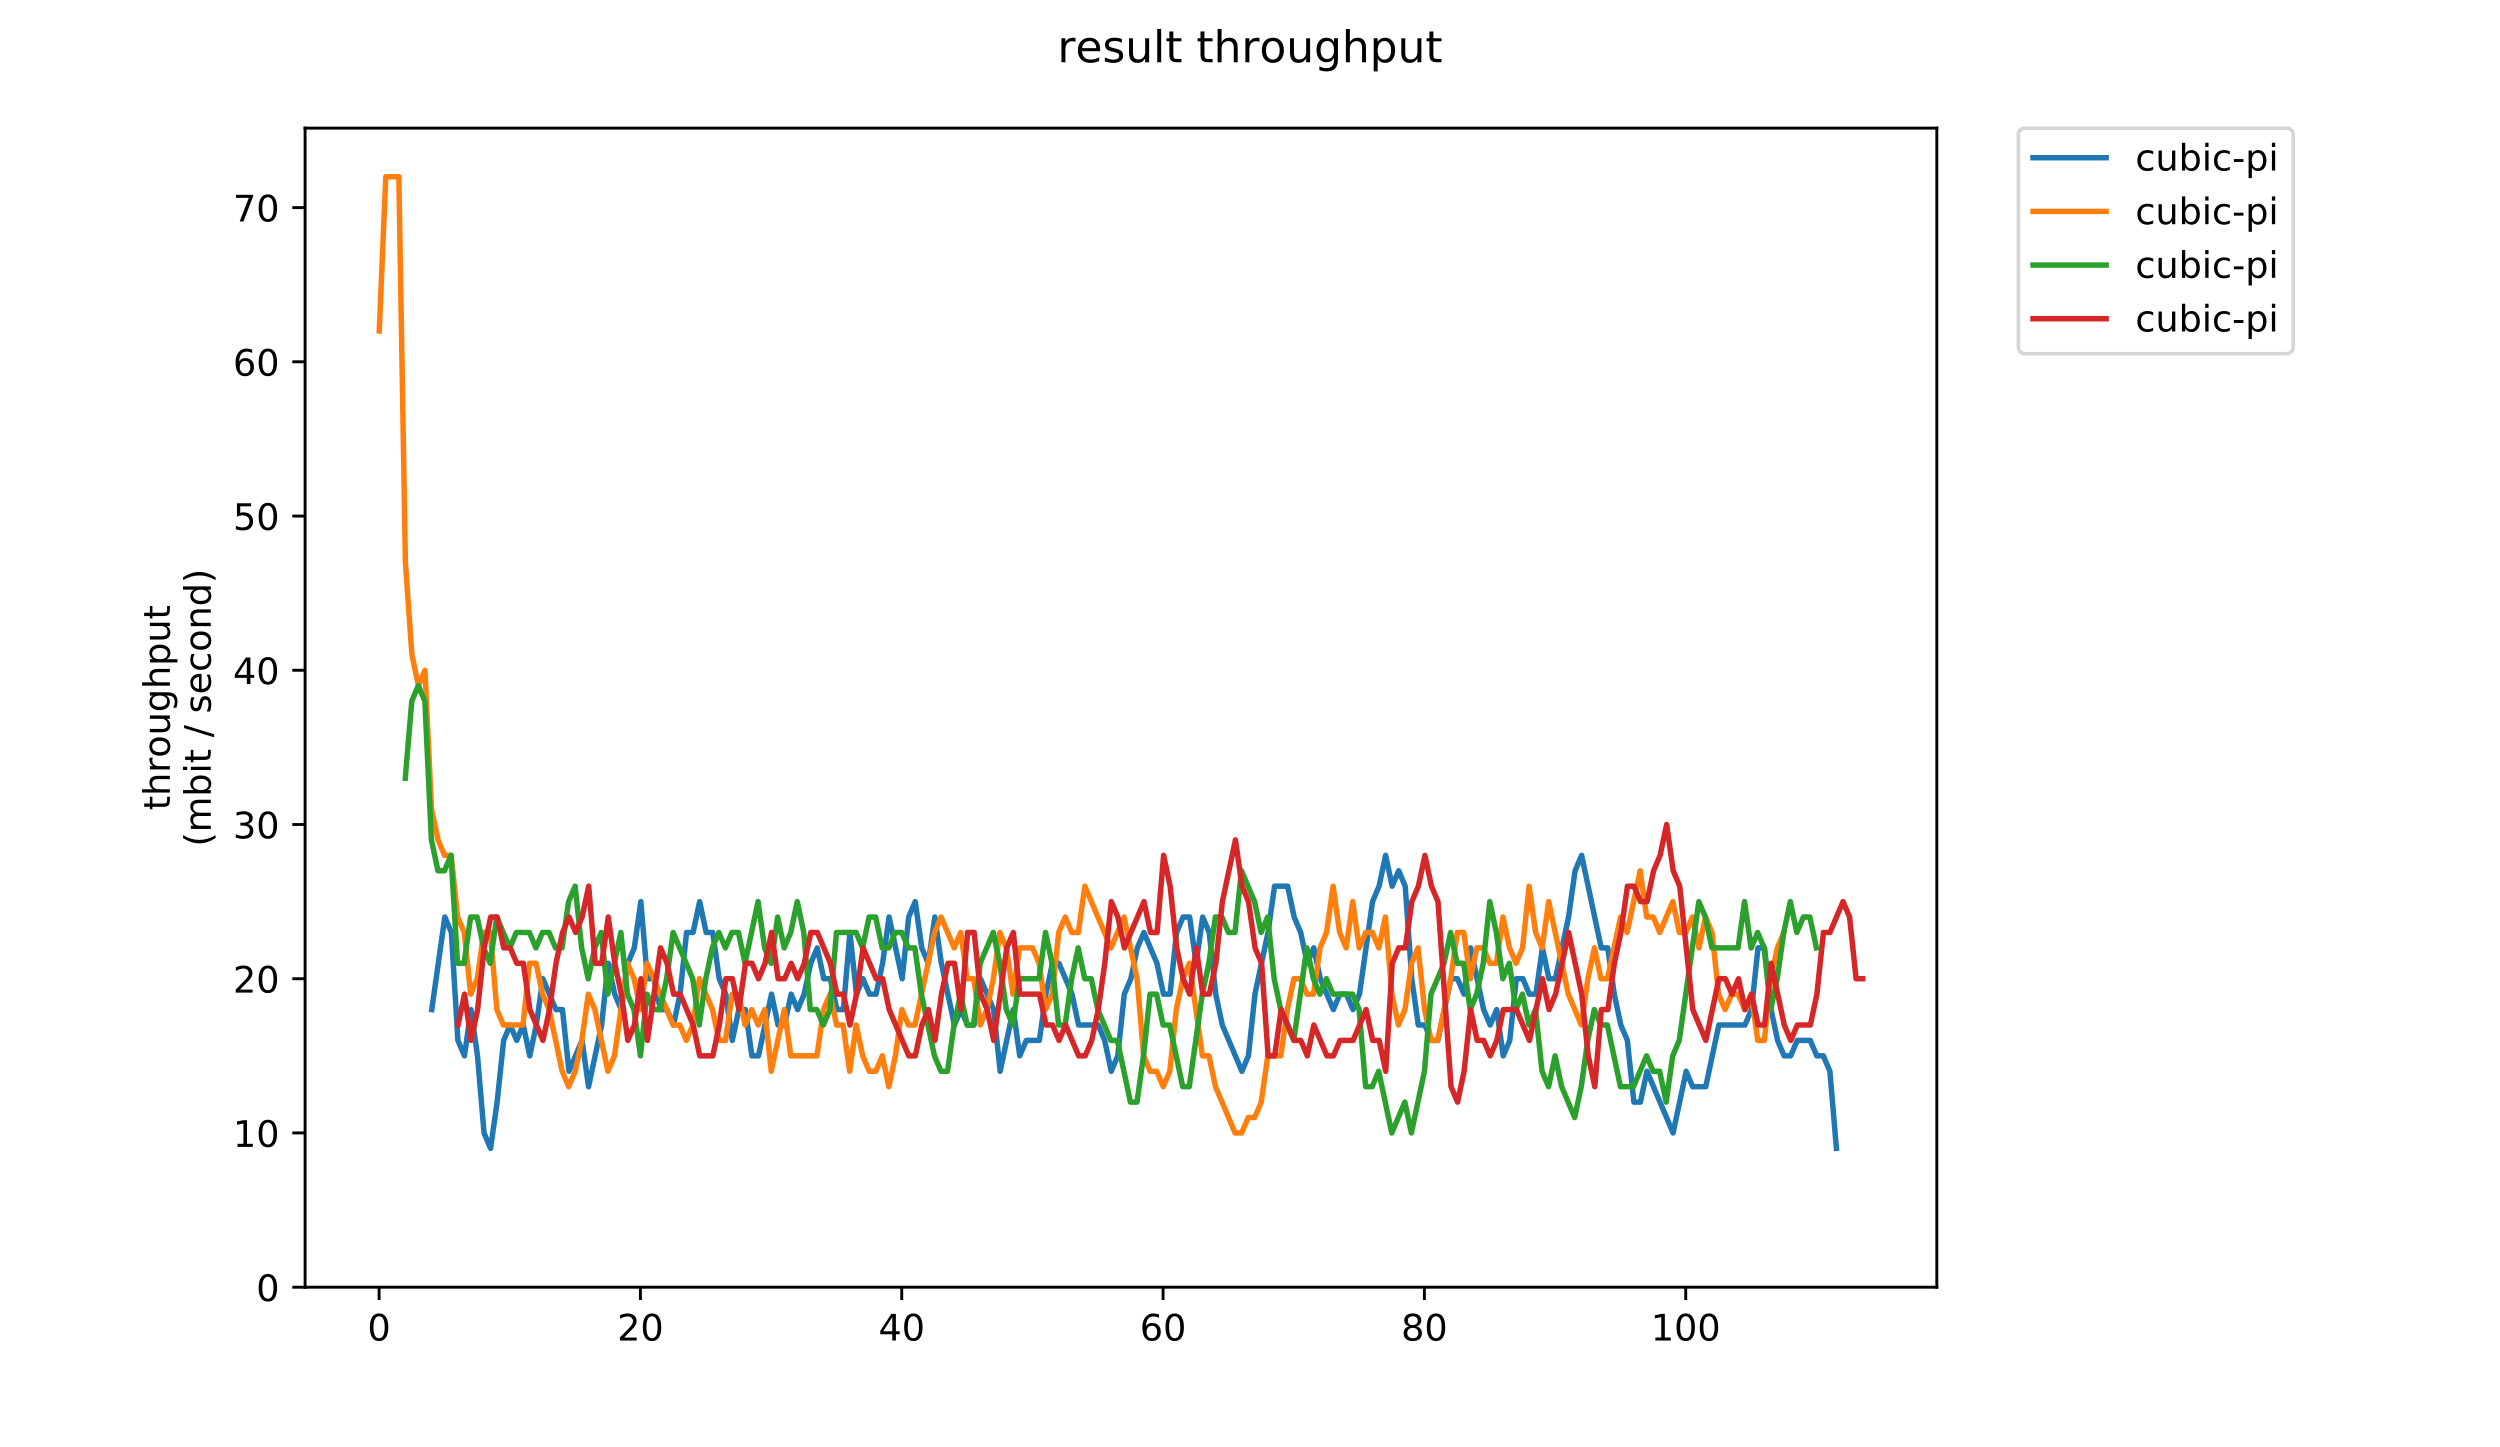 <?xml version="1.0" encoding="utf-8" standalone="no"?>
<!DOCTYPE svg PUBLIC "-//W3C//DTD SVG 1.1//EN"
  "http://www.w3.org/Graphics/SVG/1.1/DTD/svg11.dtd">
<!-- Created with matplotlib (https://matplotlib.org/) -->
<svg height="396pt" version="1.1" viewBox="0 0 684 396" width="684pt" xmlns="http://www.w3.org/2000/svg" xmlns:xlink="http://www.w3.org/1999/xlink">
 <defs>
  <style type="text/css">
*{stroke-linecap:butt;stroke-linejoin:round;}
  </style>
 </defs>
 <g id="figure_1">
  <g id="patch_1">
   <path d="M 0 396 
L 684 396 
L 684 0 
L 0 0 
z
" style="fill:#ffffff;"/>
  </g>
  <g id="axes_1">
   <g id="patch_2">
    <path d="M 83.472 352.174 
L 529.913 352.174 
L 529.913 35.062 
L 83.472 35.062 
z
" style="fill:#ffffff;"/>
   </g>
   <g id="matplotlib.axis_1">
    <g id="xtick_1">
     <g id="line2d_1">
      <defs>
       <path d="M 0 0 
L 0 3.5 
" id="m0edc7ec637" style="stroke:#000000;stroke-width:0.8;"/>
      </defs>
      <g>
       <use style="stroke:#000000;stroke-width:0.8;" x="103.719" xlink:href="#m0edc7ec637" y="352.174"/>
      </g>
     </g>
     <g id="text_1">
      <!-- 0 -->
      <defs>
       <path d="M 31.781 66.406 
Q 24.172 66.406 20.328 58.906 
Q 16.5 51.422 16.5 36.375 
Q 16.5 21.391 20.328 13.891 
Q 24.172 6.391 31.781 6.391 
Q 39.453 6.391 43.281 13.891 
Q 47.125 21.391 47.125 36.375 
Q 47.125 51.422 43.281 58.906 
Q 39.453 66.406 31.781 66.406 
z
M 31.781 74.219 
Q 44.047 74.219 50.516 64.516 
Q 56.984 54.828 56.984 36.375 
Q 56.984 17.969 50.516 8.266 
Q 44.047 -1.422 31.781 -1.422 
Q 19.531 -1.422 13.062 8.266 
Q 6.594 17.969 6.594 36.375 
Q 6.594 54.828 13.062 64.516 
Q 19.531 74.219 31.781 74.219 
z
" id="DejaVuSans-48"/>
      </defs>
      <g transform="translate(100.537 366.773)scale(0.1 -0.1)">
       <use xlink:href="#DejaVuSans-48"/>
      </g>
     </g>
    </g>
    <g id="xtick_2">
     <g id="line2d_2">
      <g>
       <use style="stroke:#000000;stroke-width:0.8;" x="175.218" xlink:href="#m0edc7ec637" y="352.174"/>
      </g>
     </g>
     <g id="text_2">
      <!-- 20 -->
      <defs>
       <path d="M 19.188 8.297 
L 53.609 8.297 
L 53.609 0 
L 7.328 0 
L 7.328 8.297 
Q 12.938 14.109 22.625 23.891 
Q 32.328 33.688 34.812 36.531 
Q 39.547 41.844 41.422 45.531 
Q 43.312 49.219 43.312 52.781 
Q 43.312 58.594 39.234 62.25 
Q 35.156 65.922 28.609 65.922 
Q 23.969 65.922 18.812 64.312 
Q 13.672 62.703 7.812 59.422 
L 7.812 69.391 
Q 13.766 71.781 18.938 73 
Q 24.125 74.219 28.422 74.219 
Q 39.75 74.219 46.484 68.547 
Q 53.219 62.891 53.219 53.422 
Q 53.219 48.922 51.531 44.891 
Q 49.859 40.875 45.406 35.406 
Q 44.188 33.984 37.641 27.219 
Q 31.109 20.453 19.188 8.297 
z
" id="DejaVuSans-50"/>
      </defs>
      <g transform="translate(168.855 366.773)scale(0.1 -0.1)">
       <use xlink:href="#DejaVuSans-50"/>
       <use x="63.623" xlink:href="#DejaVuSans-48"/>
      </g>
     </g>
    </g>
    <g id="xtick_3">
     <g id="line2d_3">
      <g>
       <use style="stroke:#000000;stroke-width:0.8;" x="246.717" xlink:href="#m0edc7ec637" y="352.174"/>
      </g>
     </g>
     <g id="text_3">
      <!-- 40 -->
      <defs>
       <path d="M 37.797 64.312 
L 12.891 25.391 
L 37.797 25.391 
z
M 35.203 72.906 
L 47.609 72.906 
L 47.609 25.391 
L 58.016 25.391 
L 58.016 17.188 
L 47.609 17.188 
L 47.609 0 
L 37.797 0 
L 37.797 17.188 
L 4.891 17.188 
L 4.891 26.703 
z
" id="DejaVuSans-52"/>
      </defs>
      <g transform="translate(240.355 366.773)scale(0.1 -0.1)">
       <use xlink:href="#DejaVuSans-52"/>
       <use x="63.623" xlink:href="#DejaVuSans-48"/>
      </g>
     </g>
    </g>
    <g id="xtick_4">
     <g id="line2d_4">
      <g>
       <use style="stroke:#000000;stroke-width:0.8;" x="318.217" xlink:href="#m0edc7ec637" y="352.174"/>
      </g>
     </g>
     <g id="text_4">
      <!-- 60 -->
      <defs>
       <path d="M 33.016 40.375 
Q 26.375 40.375 22.484 35.828 
Q 18.609 31.297 18.609 23.391 
Q 18.609 15.531 22.484 10.953 
Q 26.375 6.391 33.016 6.391 
Q 39.656 6.391 43.531 10.953 
Q 47.406 15.531 47.406 23.391 
Q 47.406 31.297 43.531 35.828 
Q 39.656 40.375 33.016 40.375 
z
M 52.594 71.297 
L 52.594 62.312 
Q 48.875 64.062 45.094 64.984 
Q 41.312 65.922 37.594 65.922 
Q 27.828 65.922 22.672 59.328 
Q 17.531 52.734 16.797 39.406 
Q 19.672 43.656 24.016 45.922 
Q 28.375 48.188 33.594 48.188 
Q 44.578 48.188 50.953 41.516 
Q 57.328 34.859 57.328 23.391 
Q 57.328 12.156 50.688 5.359 
Q 44.047 -1.422 33.016 -1.422 
Q 20.359 -1.422 13.672 8.266 
Q 6.984 17.969 6.984 36.375 
Q 6.984 53.656 15.188 63.938 
Q 23.391 74.219 37.203 74.219 
Q 40.922 74.219 44.703 73.484 
Q 48.484 72.75 52.594 71.297 
z
" id="DejaVuSans-54"/>
      </defs>
      <g transform="translate(311.854 366.773)scale(0.1 -0.1)">
       <use xlink:href="#DejaVuSans-54"/>
       <use x="63.623" xlink:href="#DejaVuSans-48"/>
      </g>
     </g>
    </g>
    <g id="xtick_5">
     <g id="line2d_5">
      <g>
       <use style="stroke:#000000;stroke-width:0.8;" x="389.716" xlink:href="#m0edc7ec637" y="352.174"/>
      </g>
     </g>
     <g id="text_5">
      <!-- 80 -->
      <defs>
       <path d="M 31.781 34.625 
Q 24.75 34.625 20.719 30.859 
Q 16.703 27.094 16.703 20.516 
Q 16.703 13.922 20.719 10.156 
Q 24.75 6.391 31.781 6.391 
Q 38.812 6.391 42.859 10.172 
Q 46.922 13.969 46.922 20.516 
Q 46.922 27.094 42.891 30.859 
Q 38.875 34.625 31.781 34.625 
z
M 21.922 38.812 
Q 15.578 40.375 12.031 44.719 
Q 8.5 49.078 8.5 55.328 
Q 8.5 64.062 14.719 69.141 
Q 20.953 74.219 31.781 74.219 
Q 42.672 74.219 48.875 69.141 
Q 55.078 64.062 55.078 55.328 
Q 55.078 49.078 51.531 44.719 
Q 48 40.375 41.703 38.812 
Q 48.828 37.156 52.797 32.312 
Q 56.781 27.484 56.781 20.516 
Q 56.781 9.906 50.312 4.234 
Q 43.844 -1.422 31.781 -1.422 
Q 19.734 -1.422 13.25 4.234 
Q 6.781 9.906 6.781 20.516 
Q 6.781 27.484 10.781 32.312 
Q 14.797 37.156 21.922 38.812 
z
M 18.312 54.391 
Q 18.312 48.734 21.844 45.562 
Q 25.391 42.391 31.781 42.391 
Q 38.141 42.391 41.719 45.562 
Q 45.312 48.734 45.312 54.391 
Q 45.312 60.062 41.719 63.234 
Q 38.141 66.406 31.781 66.406 
Q 25.391 66.406 21.844 63.234 
Q 18.312 60.062 18.312 54.391 
z
" id="DejaVuSans-56"/>
      </defs>
      <g transform="translate(383.353 366.773)scale(0.1 -0.1)">
       <use xlink:href="#DejaVuSans-56"/>
       <use x="63.623" xlink:href="#DejaVuSans-48"/>
      </g>
     </g>
    </g>
    <g id="xtick_6">
     <g id="line2d_6">
      <g>
       <use style="stroke:#000000;stroke-width:0.8;" x="461.215" xlink:href="#m0edc7ec637" y="352.174"/>
      </g>
     </g>
     <g id="text_6">
      <!-- 100 -->
      <defs>
       <path d="M 12.406 8.297 
L 28.516 8.297 
L 28.516 63.922 
L 10.984 60.406 
L 10.984 69.391 
L 28.422 72.906 
L 38.281 72.906 
L 38.281 8.297 
L 54.391 8.297 
L 54.391 0 
L 12.406 0 
z
" id="DejaVuSans-49"/>
      </defs>
      <g transform="translate(451.671 366.773)scale(0.1 -0.1)">
       <use xlink:href="#DejaVuSans-49"/>
       <use x="63.623" xlink:href="#DejaVuSans-48"/>
       <use x="127.246" xlink:href="#DejaVuSans-48"/>
      </g>
     </g>
    </g>
   </g>
   <g id="matplotlib.axis_2">
    <g id="ytick_1">
     <g id="line2d_7">
      <defs>
       <path d="M 0 0 
L -3.5 0 
" id="mf7df702e4c" style="stroke:#000000;stroke-width:0.8;"/>
      </defs>
      <g>
       <use style="stroke:#000000;stroke-width:0.8;" x="83.472" xlink:href="#mf7df702e4c" y="352.174"/>
      </g>
     </g>
     <g id="text_7">
      <!-- 0 -->
      <g transform="translate(70.11 355.973)scale(0.1 -0.1)">
       <use xlink:href="#DejaVuSans-48"/>
      </g>
     </g>
    </g>
    <g id="ytick_2">
     <g id="line2d_8">
      <g>
       <use style="stroke:#000000;stroke-width:0.8;" x="83.472" xlink:href="#mf7df702e4c" y="309.977"/>
      </g>
     </g>
     <g id="text_8">
      <!-- 10 -->
      <g transform="translate(63.747 313.776)scale(0.1 -0.1)">
       <use xlink:href="#DejaVuSans-49"/>
       <use x="63.623" xlink:href="#DejaVuSans-48"/>
      </g>
     </g>
    </g>
    <g id="ytick_3">
     <g id="line2d_9">
      <g>
       <use style="stroke:#000000;stroke-width:0.8;" x="83.472" xlink:href="#mf7df702e4c" y="267.78"/>
      </g>
     </g>
     <g id="text_9">
      <!-- 20 -->
      <g transform="translate(63.747 271.579)scale(0.1 -0.1)">
       <use xlink:href="#DejaVuSans-50"/>
       <use x="63.623" xlink:href="#DejaVuSans-48"/>
      </g>
     </g>
    </g>
    <g id="ytick_4">
     <g id="line2d_10">
      <g>
       <use style="stroke:#000000;stroke-width:0.8;" x="83.472" xlink:href="#mf7df702e4c" y="225.583"/>
      </g>
     </g>
     <g id="text_10">
      <!-- 30 -->
      <defs>
       <path d="M 40.578 39.312 
Q 47.656 37.797 51.625 33 
Q 55.609 28.219 55.609 21.188 
Q 55.609 10.406 48.188 4.484 
Q 40.766 -1.422 27.094 -1.422 
Q 22.516 -1.422 17.656 -0.516 
Q 12.797 0.391 7.625 2.203 
L 7.625 11.719 
Q 11.719 9.328 16.594 8.109 
Q 21.484 6.891 26.812 6.891 
Q 36.078 6.891 40.938 10.547 
Q 45.797 14.203 45.797 21.188 
Q 45.797 27.641 41.281 31.266 
Q 36.766 34.906 28.719 34.906 
L 20.219 34.906 
L 20.219 43.016 
L 29.109 43.016 
Q 36.375 43.016 40.234 45.922 
Q 44.094 48.828 44.094 54.297 
Q 44.094 59.906 40.109 62.906 
Q 36.141 65.922 28.719 65.922 
Q 24.656 65.922 20.016 65.031 
Q 15.375 64.156 9.812 62.312 
L 9.812 71.094 
Q 15.438 72.656 20.344 73.438 
Q 25.25 74.219 29.594 74.219 
Q 40.828 74.219 47.359 69.109 
Q 53.906 64.016 53.906 55.328 
Q 53.906 49.266 50.438 45.094 
Q 46.969 40.922 40.578 39.312 
z
" id="DejaVuSans-51"/>
      </defs>
      <g transform="translate(63.747 229.382)scale(0.1 -0.1)">
       <use xlink:href="#DejaVuSans-51"/>
       <use x="63.623" xlink:href="#DejaVuSans-48"/>
      </g>
     </g>
    </g>
    <g id="ytick_5">
     <g id="line2d_11">
      <g>
       <use style="stroke:#000000;stroke-width:0.8;" x="83.472" xlink:href="#mf7df702e4c" y="183.386"/>
      </g>
     </g>
     <g id="text_11">
      <!-- 40 -->
      <g transform="translate(63.747 187.185)scale(0.1 -0.1)">
       <use xlink:href="#DejaVuSans-52"/>
       <use x="63.623" xlink:href="#DejaVuSans-48"/>
      </g>
     </g>
    </g>
    <g id="ytick_6">
     <g id="line2d_12">
      <g>
       <use style="stroke:#000000;stroke-width:0.8;" x="83.472" xlink:href="#mf7df702e4c" y="141.188"/>
      </g>
     </g>
     <g id="text_12">
      <!-- 50 -->
      <defs>
       <path d="M 10.797 72.906 
L 49.516 72.906 
L 49.516 64.594 
L 19.828 64.594 
L 19.828 46.734 
Q 21.969 47.469 24.109 47.828 
Q 26.266 48.188 28.422 48.188 
Q 40.625 48.188 47.75 41.5 
Q 54.891 34.812 54.891 23.391 
Q 54.891 11.625 47.562 5.094 
Q 40.234 -1.422 26.906 -1.422 
Q 22.312 -1.422 17.547 -0.641 
Q 12.797 0.141 7.719 1.703 
L 7.719 11.625 
Q 12.109 9.234 16.797 8.062 
Q 21.484 6.891 26.703 6.891 
Q 35.156 6.891 40.078 11.328 
Q 45.016 15.766 45.016 23.391 
Q 45.016 31 40.078 35.438 
Q 35.156 39.891 26.703 39.891 
Q 22.75 39.891 18.812 39.016 
Q 14.891 38.141 10.797 36.281 
z
" id="DejaVuSans-53"/>
      </defs>
      <g transform="translate(63.747 144.988)scale(0.1 -0.1)">
       <use xlink:href="#DejaVuSans-53"/>
       <use x="63.623" xlink:href="#DejaVuSans-48"/>
      </g>
     </g>
    </g>
    <g id="ytick_7">
     <g id="line2d_13">
      <g>
       <use style="stroke:#000000;stroke-width:0.8;" x="83.472" xlink:href="#mf7df702e4c" y="98.991"/>
      </g>
     </g>
     <g id="text_13">
      <!-- 60 -->
      <g transform="translate(63.747 102.79)scale(0.1 -0.1)">
       <use xlink:href="#DejaVuSans-54"/>
       <use x="63.623" xlink:href="#DejaVuSans-48"/>
      </g>
     </g>
    </g>
    <g id="ytick_8">
     <g id="line2d_14">
      <g>
       <use style="stroke:#000000;stroke-width:0.8;" x="83.472" xlink:href="#mf7df702e4c" y="56.794"/>
      </g>
     </g>
     <g id="text_14">
      <!-- 70 -->
      <defs>
       <path d="M 8.203 72.906 
L 55.078 72.906 
L 55.078 68.703 
L 28.609 0 
L 18.312 0 
L 43.219 64.594 
L 8.203 64.594 
z
" id="DejaVuSans-55"/>
      </defs>
      <g transform="translate(63.747 60.593)scale(0.1 -0.1)">
       <use xlink:href="#DejaVuSans-55"/>
       <use x="63.623" xlink:href="#DejaVuSans-48"/>
      </g>
     </g>
    </g>
    <g id="text_15">
     <!-- throughput -->
     <defs>
      <path d="M 18.312 70.219 
L 18.312 54.688 
L 36.812 54.688 
L 36.812 47.703 
L 18.312 47.703 
L 18.312 18.016 
Q 18.312 11.328 20.141 9.422 
Q 21.969 7.516 27.594 7.516 
L 36.812 7.516 
L 36.812 0 
L 27.594 0 
Q 17.188 0 13.234 3.875 
Q 9.281 7.766 9.281 18.016 
L 9.281 47.703 
L 2.688 47.703 
L 2.688 54.688 
L 9.281 54.688 
L 9.281 70.219 
z
" id="DejaVuSans-116"/>
      <path d="M 54.891 33.016 
L 54.891 0 
L 45.906 0 
L 45.906 32.719 
Q 45.906 40.484 42.875 44.328 
Q 39.844 48.188 33.797 48.188 
Q 26.516 48.188 22.312 43.547 
Q 18.109 38.922 18.109 30.906 
L 18.109 0 
L 9.078 0 
L 9.078 75.984 
L 18.109 75.984 
L 18.109 46.188 
Q 21.344 51.125 25.703 53.562 
Q 30.078 56 35.797 56 
Q 45.219 56 50.047 50.172 
Q 54.891 44.344 54.891 33.016 
z
" id="DejaVuSans-104"/>
      <path d="M 41.109 46.297 
Q 39.594 47.172 37.812 47.578 
Q 36.031 48 33.891 48 
Q 26.266 48 22.188 43.047 
Q 18.109 38.094 18.109 28.812 
L 18.109 0 
L 9.078 0 
L 9.078 54.688 
L 18.109 54.688 
L 18.109 46.188 
Q 20.953 51.172 25.484 53.578 
Q 30.031 56 36.531 56 
Q 37.453 56 38.578 55.875 
Q 39.703 55.766 41.062 55.516 
z
" id="DejaVuSans-114"/>
      <path d="M 30.609 48.391 
Q 23.391 48.391 19.188 42.75 
Q 14.984 37.109 14.984 27.297 
Q 14.984 17.484 19.156 11.844 
Q 23.344 6.203 30.609 6.203 
Q 37.797 6.203 41.984 11.859 
Q 46.188 17.531 46.188 27.297 
Q 46.188 37.016 41.984 42.703 
Q 37.797 48.391 30.609 48.391 
z
M 30.609 56 
Q 42.328 56 49.016 48.375 
Q 55.719 40.766 55.719 27.297 
Q 55.719 13.875 49.016 6.219 
Q 42.328 -1.422 30.609 -1.422 
Q 18.844 -1.422 12.172 6.219 
Q 5.516 13.875 5.516 27.297 
Q 5.516 40.766 12.172 48.375 
Q 18.844 56 30.609 56 
z
" id="DejaVuSans-111"/>
      <path d="M 8.5 21.578 
L 8.5 54.688 
L 17.484 54.688 
L 17.484 21.922 
Q 17.484 14.156 20.5 10.266 
Q 23.531 6.391 29.594 6.391 
Q 36.859 6.391 41.078 11.031 
Q 45.312 15.672 45.312 23.688 
L 45.312 54.688 
L 54.297 54.688 
L 54.297 0 
L 45.312 0 
L 45.312 8.406 
Q 42.047 3.422 37.719 1 
Q 33.406 -1.422 27.688 -1.422 
Q 18.266 -1.422 13.375 4.438 
Q 8.5 10.297 8.5 21.578 
z
M 31.109 56 
z
" id="DejaVuSans-117"/>
      <path d="M 45.406 27.984 
Q 45.406 37.75 41.375 43.109 
Q 37.359 48.484 30.078 48.484 
Q 22.859 48.484 18.828 43.109 
Q 14.797 37.75 14.797 27.984 
Q 14.797 18.266 18.828 12.891 
Q 22.859 7.516 30.078 7.516 
Q 37.359 7.516 41.375 12.891 
Q 45.406 18.266 45.406 27.984 
z
M 54.391 6.781 
Q 54.391 -7.172 48.188 -13.984 
Q 42 -20.797 29.203 -20.797 
Q 24.469 -20.797 20.266 -20.094 
Q 16.062 -19.391 12.109 -17.922 
L 12.109 -9.188 
Q 16.062 -11.328 19.922 -12.344 
Q 23.781 -13.375 27.781 -13.375 
Q 36.625 -13.375 41.016 -8.766 
Q 45.406 -4.156 45.406 5.172 
L 45.406 9.625 
Q 42.625 4.781 38.281 2.391 
Q 33.938 0 27.875 0 
Q 17.828 0 11.672 7.656 
Q 5.516 15.328 5.516 27.984 
Q 5.516 40.672 11.672 48.328 
Q 17.828 56 27.875 56 
Q 33.938 56 38.281 53.609 
Q 42.625 51.219 45.406 46.391 
L 45.406 54.688 
L 54.391 54.688 
z
" id="DejaVuSans-103"/>
      <path d="M 18.109 8.203 
L 18.109 -20.797 
L 9.078 -20.797 
L 9.078 54.688 
L 18.109 54.688 
L 18.109 46.391 
Q 20.953 51.266 25.266 53.625 
Q 29.594 56 35.594 56 
Q 45.562 56 51.781 48.094 
Q 58.016 40.188 58.016 27.297 
Q 58.016 14.406 51.781 6.484 
Q 45.562 -1.422 35.594 -1.422 
Q 29.594 -1.422 25.266 0.953 
Q 20.953 3.328 18.109 8.203 
z
M 48.688 27.297 
Q 48.688 37.203 44.609 42.844 
Q 40.531 48.484 33.406 48.484 
Q 26.266 48.484 22.188 42.844 
Q 18.109 37.203 18.109 27.297 
Q 18.109 17.391 22.188 11.75 
Q 26.266 6.109 33.406 6.109 
Q 40.531 6.109 44.609 11.75 
Q 48.688 17.391 48.688 27.297 
z
" id="DejaVuSans-112"/>
     </defs>
     <g transform="translate(46.47 221.675)rotate(-90)scale(0.1 -0.1)">
      <use xlink:href="#DejaVuSans-116"/>
      <use x="39.209" xlink:href="#DejaVuSans-104"/>
      <use x="102.588" xlink:href="#DejaVuSans-114"/>
      <use x="143.67" xlink:href="#DejaVuSans-111"/>
      <use x="204.852" xlink:href="#DejaVuSans-117"/>
      <use x="268.23" xlink:href="#DejaVuSans-103"/>
      <use x="331.707" xlink:href="#DejaVuSans-104"/>
      <use x="395.086" xlink:href="#DejaVuSans-112"/>
      <use x="458.562" xlink:href="#DejaVuSans-117"/>
      <use x="521.941" xlink:href="#DejaVuSans-116"/>
     </g>
     <!-- (mbit / second) -->
     <defs>
      <path d="M 31 75.875 
Q 24.469 64.656 21.281 53.656 
Q 18.109 42.672 18.109 31.391 
Q 18.109 20.125 21.312 9.062 
Q 24.516 -2 31 -13.188 
L 23.188 -13.188 
Q 15.875 -1.703 12.234 9.375 
Q 8.594 20.453 8.594 31.391 
Q 8.594 42.281 12.203 53.312 
Q 15.828 64.359 23.188 75.875 
z
" id="DejaVuSans-40"/>
      <path d="M 52 44.188 
Q 55.375 50.25 60.062 53.125 
Q 64.75 56 71.094 56 
Q 79.641 56 84.281 50.016 
Q 88.922 44.047 88.922 33.016 
L 88.922 0 
L 79.891 0 
L 79.891 32.719 
Q 79.891 40.578 77.094 44.375 
Q 74.312 48.188 68.609 48.188 
Q 61.625 48.188 57.562 43.547 
Q 53.516 38.922 53.516 30.906 
L 53.516 0 
L 44.484 0 
L 44.484 32.719 
Q 44.484 40.625 41.703 44.406 
Q 38.922 48.188 33.109 48.188 
Q 26.219 48.188 22.156 43.531 
Q 18.109 38.875 18.109 30.906 
L 18.109 0 
L 9.078 0 
L 9.078 54.688 
L 18.109 54.688 
L 18.109 46.188 
Q 21.188 51.219 25.484 53.609 
Q 29.781 56 35.688 56 
Q 41.656 56 45.828 52.969 
Q 50 49.953 52 44.188 
z
" id="DejaVuSans-109"/>
      <path d="M 48.688 27.297 
Q 48.688 37.203 44.609 42.844 
Q 40.531 48.484 33.406 48.484 
Q 26.266 48.484 22.188 42.844 
Q 18.109 37.203 18.109 27.297 
Q 18.109 17.391 22.188 11.75 
Q 26.266 6.109 33.406 6.109 
Q 40.531 6.109 44.609 11.75 
Q 48.688 17.391 48.688 27.297 
z
M 18.109 46.391 
Q 20.953 51.266 25.266 53.625 
Q 29.594 56 35.594 56 
Q 45.562 56 51.781 48.094 
Q 58.016 40.188 58.016 27.297 
Q 58.016 14.406 51.781 6.484 
Q 45.562 -1.422 35.594 -1.422 
Q 29.594 -1.422 25.266 0.953 
Q 20.953 3.328 18.109 8.203 
L 18.109 0 
L 9.078 0 
L 9.078 75.984 
L 18.109 75.984 
z
" id="DejaVuSans-98"/>
      <path d="M 9.422 54.688 
L 18.406 54.688 
L 18.406 0 
L 9.422 0 
z
M 9.422 75.984 
L 18.406 75.984 
L 18.406 64.594 
L 9.422 64.594 
z
" id="DejaVuSans-105"/>
      <path id="DejaVuSans-32"/>
      <path d="M 25.391 72.906 
L 33.688 72.906 
L 8.297 -9.281 
L 0 -9.281 
z
" id="DejaVuSans-47"/>
      <path d="M 44.281 53.078 
L 44.281 44.578 
Q 40.484 46.531 36.375 47.5 
Q 32.281 48.484 27.875 48.484 
Q 21.188 48.484 17.844 46.438 
Q 14.5 44.391 14.5 40.281 
Q 14.5 37.156 16.891 35.375 
Q 19.281 33.594 26.516 31.984 
L 29.594 31.297 
Q 39.156 29.25 43.188 25.516 
Q 47.219 21.781 47.219 15.094 
Q 47.219 7.469 41.188 3.016 
Q 35.156 -1.422 24.609 -1.422 
Q 20.219 -1.422 15.453 -0.562 
Q 10.688 0.297 5.422 2 
L 5.422 11.281 
Q 10.406 8.688 15.234 7.391 
Q 20.062 6.109 24.812 6.109 
Q 31.156 6.109 34.562 8.281 
Q 37.984 10.453 37.984 14.406 
Q 37.984 18.062 35.516 20.016 
Q 33.062 21.969 24.703 23.781 
L 21.578 24.516 
Q 13.234 26.266 9.516 29.906 
Q 5.812 33.547 5.812 39.891 
Q 5.812 47.609 11.281 51.797 
Q 16.75 56 26.812 56 
Q 31.781 56 36.172 55.266 
Q 40.578 54.547 44.281 53.078 
z
" id="DejaVuSans-115"/>
      <path d="M 56.203 29.594 
L 56.203 25.203 
L 14.891 25.203 
Q 15.484 15.922 20.484 11.062 
Q 25.484 6.203 34.422 6.203 
Q 39.594 6.203 44.453 7.469 
Q 49.312 8.734 54.109 11.281 
L 54.109 2.781 
Q 49.266 0.734 44.188 -0.344 
Q 39.109 -1.422 33.891 -1.422 
Q 20.797 -1.422 13.156 6.188 
Q 5.516 13.812 5.516 26.812 
Q 5.516 40.234 12.766 48.109 
Q 20.016 56 32.328 56 
Q 43.359 56 49.781 48.891 
Q 56.203 41.797 56.203 29.594 
z
M 47.219 32.234 
Q 47.125 39.594 43.094 43.984 
Q 39.062 48.391 32.422 48.391 
Q 24.906 48.391 20.391 44.141 
Q 15.875 39.891 15.188 32.172 
z
" id="DejaVuSans-101"/>
      <path d="M 48.781 52.594 
L 48.781 44.188 
Q 44.969 46.297 41.141 47.344 
Q 37.312 48.391 33.406 48.391 
Q 24.656 48.391 19.812 42.844 
Q 14.984 37.312 14.984 27.297 
Q 14.984 17.281 19.812 11.734 
Q 24.656 6.203 33.406 6.203 
Q 37.312 6.203 41.141 7.25 
Q 44.969 8.297 48.781 10.406 
L 48.781 2.094 
Q 45.016 0.344 40.984 -0.531 
Q 36.969 -1.422 32.422 -1.422 
Q 20.062 -1.422 12.781 6.344 
Q 5.516 14.109 5.516 27.297 
Q 5.516 40.672 12.859 48.328 
Q 20.219 56 33.016 56 
Q 37.156 56 41.109 55.141 
Q 45.062 54.297 48.781 52.594 
z
" id="DejaVuSans-99"/>
      <path d="M 54.891 33.016 
L 54.891 0 
L 45.906 0 
L 45.906 32.719 
Q 45.906 40.484 42.875 44.328 
Q 39.844 48.188 33.797 48.188 
Q 26.516 48.188 22.312 43.547 
Q 18.109 38.922 18.109 30.906 
L 18.109 0 
L 9.078 0 
L 9.078 54.688 
L 18.109 54.688 
L 18.109 46.188 
Q 21.344 51.125 25.703 53.562 
Q 30.078 56 35.797 56 
Q 45.219 56 50.047 50.172 
Q 54.891 44.344 54.891 33.016 
z
" id="DejaVuSans-110"/>
      <path d="M 45.406 46.391 
L 45.406 75.984 
L 54.391 75.984 
L 54.391 0 
L 45.406 0 
L 45.406 8.203 
Q 42.578 3.328 38.25 0.953 
Q 33.938 -1.422 27.875 -1.422 
Q 17.969 -1.422 11.734 6.484 
Q 5.516 14.406 5.516 27.297 
Q 5.516 40.188 11.734 48.094 
Q 17.969 56 27.875 56 
Q 33.938 56 38.25 53.625 
Q 42.578 51.266 45.406 46.391 
z
M 14.797 27.297 
Q 14.797 17.391 18.875 11.75 
Q 22.953 6.109 30.078 6.109 
Q 37.203 6.109 41.297 11.75 
Q 45.406 17.391 45.406 27.297 
Q 45.406 37.203 41.297 42.844 
Q 37.203 48.484 30.078 48.484 
Q 22.953 48.484 18.875 42.844 
Q 14.797 37.203 14.797 27.297 
z
" id="DejaVuSans-100"/>
      <path d="M 8.016 75.875 
L 15.828 75.875 
Q 23.141 64.359 26.781 53.312 
Q 30.422 42.281 30.422 31.391 
Q 30.422 20.453 26.781 9.375 
Q 23.141 -1.703 15.828 -13.188 
L 8.016 -13.188 
Q 14.5 -2 17.703 9.062 
Q 20.906 20.125 20.906 31.391 
Q 20.906 42.672 17.703 53.656 
Q 14.5 64.656 8.016 75.875 
z
" id="DejaVuSans-41"/>
     </defs>
     <g transform="translate(57.668 231.609)rotate(-90)scale(0.1 -0.1)">
      <use xlink:href="#DejaVuSans-40"/>
      <use x="39.014" xlink:href="#DejaVuSans-109"/>
      <use x="136.426" xlink:href="#DejaVuSans-98"/>
      <use x="199.902" xlink:href="#DejaVuSans-105"/>
      <use x="227.686" xlink:href="#DejaVuSans-116"/>
      <use x="266.895" xlink:href="#DejaVuSans-32"/>
      <use x="298.682" xlink:href="#DejaVuSans-47"/>
      <use x="332.373" xlink:href="#DejaVuSans-32"/>
      <use x="364.16" xlink:href="#DejaVuSans-115"/>
      <use x="416.26" xlink:href="#DejaVuSans-101"/>
      <use x="477.783" xlink:href="#DejaVuSans-99"/>
      <use x="532.764" xlink:href="#DejaVuSans-111"/>
      <use x="593.945" xlink:href="#DejaVuSans-110"/>
      <use x="657.324" xlink:href="#DejaVuSans-100"/>
      <use x="720.801" xlink:href="#DejaVuSans-41"/>
     </g>
    </g>
   </g>
   <g id="line2d_15">
    <path clip-path="url(#pe8e0c31378)" d="M 118.133 276.219 
L 121.708 250.901 
L 123.495 255.121 
L 125.283 284.659 
L 127.07 288.878 
L 128.858 276.219 
L 130.645 288.878 
L 132.433 309.977 
L 134.22 314.197 
L 136.008 301.538 
L 137.795 284.659 
L 139.583 280.439 
L 141.37 284.659 
L 143.158 280.439 
L 144.945 288.878 
L 146.733 280.439 
L 148.52 267.78 
L 152.095 276.219 
L 153.883 276.219 
L 155.67 293.098 
L 159.245 284.659 
L 161.032 297.318 
L 164.607 280.439 
L 166.395 263.56 
L 168.182 272 
L 169.97 276.219 
L 171.757 263.56 
L 173.545 259.34 
L 175.332 246.681 
L 177.12 267.78 
L 178.907 267.78 
L 180.695 276.219 
L 182.482 276.219 
L 184.27 280.439 
L 186.057 272 
L 187.845 255.121 
L 189.632 255.121 
L 191.42 246.681 
L 193.207 255.121 
L 194.995 255.121 
L 196.782 267.78 
L 198.57 272 
L 200.357 284.659 
L 202.145 276.219 
L 203.932 276.219 
L 205.72 288.878 
L 207.507 288.878 
L 211.082 272 
L 212.869 280.439 
L 214.657 280.439 
L 216.444 272 
L 218.232 276.219 
L 220.019 272 
L 221.807 263.56 
L 223.594 259.34 
L 225.382 267.78 
L 227.169 267.78 
L 228.957 276.219 
L 230.744 276.219 
L 232.532 255.121 
L 234.319 272 
L 236.107 267.78 
L 237.894 272 
L 239.682 272 
L 241.469 263.56 
L 243.257 250.901 
L 246.832 267.78 
L 248.619 250.901 
L 250.407 246.681 
L 252.194 259.34 
L 253.982 263.56 
L 255.769 250.901 
L 257.557 263.56 
L 261.132 280.439 
L 262.919 276.219 
L 264.706 280.439 
L 266.494 280.439 
L 268.281 267.78 
L 271.856 276.219 
L 273.644 293.098 
L 277.219 276.219 
L 279.006 288.878 
L 280.794 284.659 
L 284.369 284.659 
L 286.156 272 
L 287.944 263.56 
L 289.731 263.56 
L 293.306 272 
L 295.094 280.439 
L 300.456 280.439 
L 302.244 284.659 
L 304.031 293.098 
L 305.819 288.878 
L 307.606 272 
L 309.394 267.78 
L 311.181 259.34 
L 312.969 255.121 
L 316.543 263.56 
L 318.331 272 
L 320.118 272 
L 321.906 255.121 
L 323.693 250.901 
L 325.481 250.901 
L 327.268 263.56 
L 329.056 250.901 
L 330.843 255.121 
L 332.631 272 
L 334.418 280.439 
L 339.781 293.098 
L 341.568 288.878 
L 343.356 272 
L 346.931 255.121 
L 348.718 242.462 
L 352.293 242.462 
L 354.081 250.901 
L 355.868 255.121 
L 357.656 263.56 
L 359.443 259.34 
L 361.231 267.78 
L 364.806 276.219 
L 366.593 272 
L 368.38 272 
L 370.168 276.219 
L 371.955 272 
L 375.53 246.681 
L 377.318 242.462 
L 379.105 234.022 
L 380.893 242.462 
L 382.68 238.242 
L 384.468 242.462 
L 386.255 267.78 
L 388.043 280.439 
L 389.83 280.439 
L 391.618 284.659 
L 393.405 284.659 
L 396.98 267.78 
L 398.768 267.78 
L 400.555 272 
L 402.343 259.34 
L 405.918 276.219 
L 407.705 280.439 
L 409.493 276.219 
L 411.28 288.878 
L 413.068 284.659 
L 414.855 267.78 
L 416.643 267.78 
L 418.43 272 
L 420.217 272 
L 422.005 259.34 
L 423.792 267.78 
L 425.58 267.78 
L 429.155 250.901 
L 430.942 238.242 
L 432.73 234.022 
L 438.092 259.34 
L 439.88 259.34 
L 441.667 272 
L 443.455 280.439 
L 445.242 284.659 
L 447.03 301.538 
L 448.817 301.538 
L 450.605 293.098 
L 457.755 309.977 
L 461.33 293.098 
L 463.117 297.318 
L 466.692 297.318 
L 470.267 280.439 
L 477.417 280.439 
L 479.204 276.219 
L 480.992 259.34 
L 482.779 259.34 
L 484.567 276.219 
L 486.354 284.659 
L 488.142 288.878 
L 489.929 288.878 
L 491.717 284.659 
L 495.292 284.659 
L 497.079 288.878 
L 498.867 288.878 
L 500.654 293.098 
L 502.442 314.197 
L 502.442 314.197 
" style="fill:none;stroke:#1f77b4;stroke-linecap:square;stroke-width:1.5;"/>
   </g>
   <g id="line2d_16">
    <path clip-path="url(#pe8e0c31378)" d="M 103.765 90.552 
L 105.553 48.355 
L 109.128 48.355 
L 110.915 153.848 
L 112.703 179.166 
L 114.49 187.605 
L 116.277 183.386 
L 118.065 221.363 
L 119.852 229.802 
L 121.64 234.022 
L 123.427 234.022 
L 125.215 250.901 
L 127.002 255.121 
L 128.79 272 
L 130.577 267.78 
L 132.365 255.121 
L 134.152 255.121 
L 135.94 276.219 
L 137.727 280.439 
L 143.09 280.439 
L 144.877 263.56 
L 146.665 263.56 
L 148.452 272 
L 150.24 276.219 
L 153.815 293.098 
L 155.602 297.318 
L 157.39 293.098 
L 159.177 284.659 
L 160.965 272 
L 162.752 276.219 
L 166.327 293.098 
L 168.114 288.878 
L 171.689 263.56 
L 173.477 267.78 
L 175.264 276.219 
L 177.052 263.56 
L 184.202 280.439 
L 185.989 280.439 
L 187.777 284.659 
L 189.564 280.439 
L 191.352 267.78 
L 194.927 276.219 
L 196.714 284.659 
L 198.502 284.659 
L 200.289 272 
L 202.077 272 
L 203.864 280.439 
L 205.652 276.219 
L 207.439 280.439 
L 209.227 276.219 
L 211.014 293.098 
L 214.589 276.219 
L 216.377 288.878 
L 223.526 288.878 
L 225.314 276.219 
L 227.101 272 
L 228.889 280.439 
L 230.676 280.439 
L 232.464 293.098 
L 234.251 280.439 
L 236.039 288.878 
L 237.826 293.098 
L 239.614 293.098 
L 241.401 288.878 
L 243.189 297.318 
L 244.976 288.878 
L 246.764 276.219 
L 248.551 280.439 
L 250.339 280.439 
L 255.701 255.121 
L 257.489 250.901 
L 261.064 259.34 
L 262.851 255.121 
L 264.639 267.78 
L 266.426 267.78 
L 268.214 280.439 
L 270.001 276.219 
L 271.788 267.78 
L 273.576 255.121 
L 275.363 259.34 
L 277.151 272 
L 278.938 259.34 
L 282.513 259.34 
L 284.301 263.56 
L 286.088 276.219 
L 287.876 272 
L 289.663 255.121 
L 291.451 250.901 
L 293.238 255.121 
L 295.026 255.121 
L 296.813 242.462 
L 303.963 259.34 
L 307.538 250.901 
L 311.113 267.78 
L 312.901 288.878 
L 314.688 293.098 
L 316.476 293.098 
L 318.263 297.318 
L 320.051 293.098 
L 321.838 276.219 
L 323.625 267.78 
L 325.413 263.56 
L 328.988 288.878 
L 330.775 288.878 
L 332.563 297.318 
L 337.925 309.977 
L 339.713 309.977 
L 341.5 305.757 
L 343.288 305.757 
L 345.075 301.538 
L 346.863 288.878 
L 350.438 288.878 
L 352.225 276.219 
L 354.013 267.78 
L 355.8 267.78 
L 357.588 272 
L 359.375 272 
L 361.163 259.34 
L 362.95 255.121 
L 364.738 242.462 
L 366.525 255.121 
L 368.313 259.34 
L 370.1 246.681 
L 371.888 259.34 
L 373.675 255.121 
L 375.462 255.121 
L 377.25 259.34 
L 379.037 250.901 
L 380.825 272 
L 382.612 280.439 
L 384.4 276.219 
L 386.187 263.56 
L 387.975 259.34 
L 389.762 276.219 
L 391.55 284.659 
L 393.337 284.659 
L 396.912 267.78 
L 398.7 255.121 
L 400.487 255.121 
L 402.275 267.78 
L 404.062 259.34 
L 405.85 259.34 
L 407.637 263.56 
L 409.425 263.56 
L 411.212 250.901 
L 413 259.34 
L 414.787 263.56 
L 416.575 259.34 
L 418.362 242.462 
L 420.15 255.121 
L 421.937 259.34 
L 423.725 246.681 
L 429.087 272 
L 432.662 280.439 
L 434.449 267.78 
L 436.237 259.34 
L 438.024 267.78 
L 439.812 267.78 
L 443.387 250.901 
L 445.174 255.121 
L 448.749 238.242 
L 450.537 250.901 
L 452.324 250.901 
L 454.112 255.121 
L 457.687 246.681 
L 459.474 255.121 
L 461.262 255.121 
L 463.049 250.901 
L 464.837 259.34 
L 466.624 250.901 
L 468.412 255.121 
L 470.199 272 
L 471.987 276.219 
L 473.774 272 
L 475.562 272 
L 477.349 276.219 
L 479.136 272 
L 480.924 284.659 
L 482.711 284.659 
L 484.499 267.78 
L 486.286 259.34 
L 488.074 255.121 
L 488.074 255.121 
" style="fill:none;stroke:#ff7f0e;stroke-linecap:square;stroke-width:1.5;"/>
   </g>
   <g id="line2d_17">
    <path clip-path="url(#pe8e0c31378)" d="M 110.879 212.924 
L 112.667 191.825 
L 114.454 187.605 
L 116.242 191.825 
L 118.029 229.802 
L 119.817 238.242 
L 121.604 238.242 
L 123.392 234.022 
L 125.179 263.56 
L 126.967 263.56 
L 128.754 250.901 
L 130.542 250.901 
L 132.329 259.34 
L 134.117 263.56 
L 135.904 250.901 
L 139.479 259.34 
L 141.266 255.121 
L 144.841 255.121 
L 146.629 259.34 
L 148.416 255.121 
L 150.204 255.121 
L 151.991 259.34 
L 153.779 259.34 
L 155.566 246.681 
L 157.354 242.462 
L 159.141 259.34 
L 160.929 267.78 
L 162.716 259.34 
L 164.504 255.121 
L 166.291 272 
L 169.866 255.121 
L 171.654 272 
L 173.441 276.219 
L 175.229 288.878 
L 177.016 272 
L 178.804 276.219 
L 180.591 276.219 
L 182.379 267.78 
L 184.166 255.121 
L 189.529 267.78 
L 191.316 280.439 
L 193.103 267.78 
L 194.891 259.34 
L 196.678 255.121 
L 198.466 259.34 
L 200.253 255.121 
L 202.041 255.121 
L 203.828 263.56 
L 207.403 246.681 
L 209.191 259.34 
L 210.978 263.56 
L 212.766 250.901 
L 214.553 259.34 
L 216.341 255.121 
L 218.128 246.681 
L 219.916 255.121 
L 221.703 276.219 
L 223.491 276.219 
L 225.278 280.439 
L 227.066 276.219 
L 228.853 255.121 
L 234.216 255.121 
L 236.003 259.34 
L 237.791 250.901 
L 239.578 250.901 
L 241.366 259.34 
L 243.153 259.34 
L 244.94 255.121 
L 246.728 255.121 
L 248.515 259.34 
L 250.303 259.34 
L 252.09 272 
L 255.665 288.878 
L 257.453 293.098 
L 259.24 293.098 
L 261.028 280.439 
L 262.815 272 
L 264.603 280.439 
L 266.39 280.439 
L 268.178 263.56 
L 271.753 255.121 
L 273.54 263.56 
L 275.328 276.219 
L 277.115 280.439 
L 278.903 267.78 
L 284.265 267.78 
L 286.053 255.121 
L 287.84 263.56 
L 289.628 280.439 
L 291.415 280.439 
L 293.203 267.78 
L 294.99 259.34 
L 296.777 267.78 
L 298.565 267.78 
L 300.352 276.219 
L 303.927 284.659 
L 305.715 284.659 
L 309.29 301.538 
L 311.077 301.538 
L 312.865 288.878 
L 314.652 272 
L 316.44 272 
L 318.227 280.439 
L 320.015 280.439 
L 323.59 297.318 
L 325.377 297.318 
L 328.952 272 
L 330.74 263.56 
L 332.527 250.901 
L 334.315 250.901 
L 336.102 255.121 
L 337.89 255.121 
L 339.677 238.242 
L 343.252 246.681 
L 345.04 255.121 
L 346.827 250.901 
L 348.614 267.78 
L 350.402 276.219 
L 353.977 284.659 
L 357.552 259.34 
L 359.339 267.78 
L 361.127 272 
L 362.914 267.78 
L 364.702 272 
L 370.064 272 
L 371.852 276.219 
L 373.639 297.318 
L 375.427 297.318 
L 377.214 293.098 
L 380.789 309.977 
L 384.364 301.538 
L 386.152 309.977 
L 389.727 293.098 
L 391.514 272 
L 395.089 263.56 
L 396.877 255.121 
L 398.664 263.56 
L 400.451 263.56 
L 402.239 276.219 
L 404.026 272 
L 405.814 263.56 
L 407.601 246.681 
L 409.389 255.121 
L 411.176 267.78 
L 412.964 263.56 
L 414.751 276.219 
L 416.539 272 
L 418.326 280.439 
L 420.114 276.219 
L 421.901 293.098 
L 423.689 297.318 
L 425.476 288.878 
L 427.264 297.318 
L 430.839 305.757 
L 432.626 297.318 
L 434.414 284.659 
L 436.201 276.219 
L 437.989 280.439 
L 439.776 280.439 
L 443.351 297.318 
L 446.926 297.318 
L 450.501 288.878 
L 452.288 293.098 
L 454.076 293.098 
L 455.863 301.538 
L 457.651 288.878 
L 459.438 284.659 
L 464.801 246.681 
L 466.588 250.901 
L 468.376 259.34 
L 475.526 259.34 
L 477.313 246.681 
L 479.101 259.34 
L 480.888 255.121 
L 482.676 259.34 
L 484.463 276.219 
L 486.251 267.78 
L 488.038 255.121 
L 489.826 246.681 
L 491.613 255.121 
L 493.401 250.901 
L 495.188 250.901 
L 496.976 259.34 
L 496.976 259.34 
" style="fill:none;stroke:#2ca02c;stroke-linecap:square;stroke-width:1.5;"/>
   </g>
   <g id="line2d_18">
    <path clip-path="url(#pe8e0c31378)" d="M 125.311 280.439 
L 127.099 272 
L 128.886 284.659 
L 130.674 276.219 
L 132.461 259.34 
L 134.249 250.901 
L 136.036 250.901 
L 137.824 259.34 
L 139.611 259.34 
L 141.399 263.56 
L 143.186 263.56 
L 144.974 276.219 
L 148.549 284.659 
L 150.336 276.219 
L 152.124 263.56 
L 153.911 255.121 
L 155.699 250.901 
L 157.486 255.121 
L 159.274 250.901 
L 161.061 242.462 
L 162.849 263.56 
L 164.636 263.56 
L 166.424 250.901 
L 168.211 263.56 
L 169.998 272 
L 171.786 284.659 
L 173.573 280.439 
L 175.361 267.78 
L 177.148 284.659 
L 180.723 259.34 
L 182.511 263.56 
L 184.298 272 
L 186.086 272 
L 189.661 280.439 
L 191.448 288.878 
L 195.023 288.878 
L 196.811 280.439 
L 198.598 267.78 
L 200.386 267.78 
L 202.173 276.219 
L 203.961 263.56 
L 205.748 263.56 
L 207.536 267.78 
L 209.323 263.56 
L 211.111 255.121 
L 212.898 267.78 
L 214.686 267.78 
L 216.473 263.56 
L 218.261 267.78 
L 220.048 263.56 
L 221.835 255.121 
L 223.623 255.121 
L 227.198 263.56 
L 228.985 272 
L 230.773 272 
L 232.56 280.439 
L 234.348 272 
L 236.135 259.34 
L 239.71 267.78 
L 241.498 267.78 
L 243.285 276.219 
L 248.648 288.878 
L 250.435 288.878 
L 252.223 280.439 
L 254.01 276.219 
L 255.798 284.659 
L 257.585 272 
L 259.373 263.56 
L 261.16 263.56 
L 262.948 276.219 
L 264.735 255.121 
L 266.523 255.121 
L 268.31 272 
L 270.098 276.219 
L 271.885 284.659 
L 275.46 259.34 
L 277.247 255.121 
L 279.035 272 
L 284.397 272 
L 286.185 280.439 
L 287.972 280.439 
L 289.76 284.659 
L 291.547 280.439 
L 295.122 288.878 
L 296.91 288.878 
L 298.697 284.659 
L 300.485 276.219 
L 302.272 263.56 
L 304.06 246.681 
L 305.847 250.901 
L 307.635 259.34 
L 312.997 246.681 
L 314.785 255.121 
L 316.572 255.121 
L 318.36 234.022 
L 320.147 242.462 
L 321.935 259.34 
L 323.722 267.78 
L 325.509 272 
L 327.297 259.34 
L 329.084 272 
L 330.872 272 
L 332.659 263.56 
L 334.447 246.681 
L 338.022 229.802 
L 339.809 242.462 
L 341.597 246.681 
L 343.384 259.34 
L 345.172 263.56 
L 346.959 288.878 
L 348.747 288.878 
L 350.534 276.219 
L 354.109 284.659 
L 355.897 284.659 
L 357.684 288.878 
L 359.472 280.439 
L 363.047 288.878 
L 364.834 288.878 
L 366.622 284.659 
L 370.197 284.659 
L 373.772 276.219 
L 375.559 284.659 
L 377.346 284.659 
L 379.134 293.098 
L 380.921 263.56 
L 382.709 259.34 
L 384.496 259.34 
L 386.284 246.681 
L 388.071 242.462 
L 389.859 234.022 
L 391.646 242.462 
L 393.434 246.681 
L 397.009 297.318 
L 398.796 301.538 
L 400.584 293.098 
L 402.371 276.219 
L 404.159 284.659 
L 405.946 284.659 
L 407.734 288.878 
L 409.521 284.659 
L 411.309 276.219 
L 414.884 276.219 
L 418.459 284.659 
L 422.034 267.78 
L 423.821 276.219 
L 425.609 272 
L 429.183 255.121 
L 432.758 272 
L 434.546 288.878 
L 436.333 297.318 
L 438.121 276.219 
L 439.908 276.219 
L 441.696 263.56 
L 443.483 255.121 
L 445.271 242.462 
L 447.058 242.462 
L 448.846 246.681 
L 450.633 246.681 
L 452.421 238.242 
L 454.208 234.022 
L 455.996 225.583 
L 457.783 238.242 
L 459.571 242.462 
L 463.146 276.219 
L 466.721 284.659 
L 470.296 267.78 
L 472.083 267.78 
L 473.871 272 
L 475.658 267.78 
L 477.446 276.219 
L 479.233 272 
L 481.02 280.439 
L 482.808 280.439 
L 484.595 263.56 
L 488.17 280.439 
L 489.958 284.659 
L 491.745 280.439 
L 495.32 280.439 
L 497.108 272 
L 498.895 255.121 
L 500.683 255.121 
L 504.258 246.681 
L 506.045 250.901 
L 507.833 267.78 
L 509.62 267.78 
L 509.62 267.78 
" style="fill:none;stroke:#d62728;stroke-linecap:square;stroke-width:1.5;"/>
   </g>
   <g id="patch_3">
    <path d="M 83.472 352.174 
L 83.472 35.062 
" style="fill:none;stroke:#000000;stroke-linecap:square;stroke-linejoin:miter;stroke-width:0.8;"/>
   </g>
   <g id="patch_4">
    <path d="M 529.913 352.174 
L 529.913 35.062 
" style="fill:none;stroke:#000000;stroke-linecap:square;stroke-linejoin:miter;stroke-width:0.8;"/>
   </g>
   <g id="patch_5">
    <path d="M 83.472 352.174 
L 529.913 352.174 
" style="fill:none;stroke:#000000;stroke-linecap:square;stroke-linejoin:miter;stroke-width:0.8;"/>
   </g>
   <g id="patch_6">
    <path d="M 83.472 35.062 
L 529.913 35.062 
" style="fill:none;stroke:#000000;stroke-linecap:square;stroke-linejoin:miter;stroke-width:0.8;"/>
   </g>
   <g id="legend_1">
    <g id="patch_7">
     <path d="M 554.235 96.775 
L 625.43 96.775 
Q 627.43 96.775 627.43 94.775 
L 627.43 37.062 
Q 627.43 35.062 625.43 35.062 
L 554.235 35.062 
Q 552.235 35.062 552.235 37.062 
L 552.235 94.775 
Q 552.235 96.775 554.235 96.775 
z
" style="fill:#ffffff;opacity:0.8;stroke:#cccccc;stroke-linejoin:miter;"/>
    </g>
    <g id="line2d_19">
     <path d="M 556.235 43.161 
L 576.235 43.161 
" style="fill:none;stroke:#1f77b4;stroke-linecap:square;stroke-width:1.5;"/>
    </g>
    <g id="line2d_20"/>
    <g id="text_16">
     <!-- cubic-pi -->
     <defs>
      <path d="M 4.891 31.391 
L 31.203 31.391 
L 31.203 23.391 
L 4.891 23.391 
z
" id="DejaVuSans-45"/>
     </defs>
     <g transform="translate(584.235 46.661)scale(0.1 -0.1)">
      <use xlink:href="#DejaVuSans-99"/>
      <use x="54.98" xlink:href="#DejaVuSans-117"/>
      <use x="118.359" xlink:href="#DejaVuSans-98"/>
      <use x="181.836" xlink:href="#DejaVuSans-105"/>
      <use x="209.619" xlink:href="#DejaVuSans-99"/>
      <use x="264.6" xlink:href="#DejaVuSans-45"/>
      <use x="300.684" xlink:href="#DejaVuSans-112"/>
      <use x="364.16" xlink:href="#DejaVuSans-105"/>
     </g>
    </g>
    <g id="line2d_21">
     <path d="M 556.235 57.839 
L 576.235 57.839 
" style="fill:none;stroke:#ff7f0e;stroke-linecap:square;stroke-width:1.5;"/>
    </g>
    <g id="line2d_22"/>
    <g id="text_17">
     <!-- cubic-pi -->
     <g transform="translate(584.235 61.339)scale(0.1 -0.1)">
      <use xlink:href="#DejaVuSans-99"/>
      <use x="54.98" xlink:href="#DejaVuSans-117"/>
      <use x="118.359" xlink:href="#DejaVuSans-98"/>
      <use x="181.836" xlink:href="#DejaVuSans-105"/>
      <use x="209.619" xlink:href="#DejaVuSans-99"/>
      <use x="264.6" xlink:href="#DejaVuSans-45"/>
      <use x="300.684" xlink:href="#DejaVuSans-112"/>
      <use x="364.16" xlink:href="#DejaVuSans-105"/>
     </g>
    </g>
    <g id="line2d_23">
     <path d="M 556.235 72.517 
L 576.235 72.517 
" style="fill:none;stroke:#2ca02c;stroke-linecap:square;stroke-width:1.5;"/>
    </g>
    <g id="line2d_24"/>
    <g id="text_18">
     <!-- cubic-pi -->
     <g transform="translate(584.235 76.017)scale(0.1 -0.1)">
      <use xlink:href="#DejaVuSans-99"/>
      <use x="54.98" xlink:href="#DejaVuSans-117"/>
      <use x="118.359" xlink:href="#DejaVuSans-98"/>
      <use x="181.836" xlink:href="#DejaVuSans-105"/>
      <use x="209.619" xlink:href="#DejaVuSans-99"/>
      <use x="264.6" xlink:href="#DejaVuSans-45"/>
      <use x="300.684" xlink:href="#DejaVuSans-112"/>
      <use x="364.16" xlink:href="#DejaVuSans-105"/>
     </g>
    </g>
    <g id="line2d_25">
     <path d="M 556.235 87.195 
L 576.235 87.195 
" style="fill:none;stroke:#d62728;stroke-linecap:square;stroke-width:1.5;"/>
    </g>
    <g id="line2d_26"/>
    <g id="text_19">
     <!-- cubic-pi -->
     <g transform="translate(584.235 90.695)scale(0.1 -0.1)">
      <use xlink:href="#DejaVuSans-99"/>
      <use x="54.98" xlink:href="#DejaVuSans-117"/>
      <use x="118.359" xlink:href="#DejaVuSans-98"/>
      <use x="181.836" xlink:href="#DejaVuSans-105"/>
      <use x="209.619" xlink:href="#DejaVuSans-99"/>
      <use x="264.6" xlink:href="#DejaVuSans-45"/>
      <use x="300.684" xlink:href="#DejaVuSans-112"/>
      <use x="364.16" xlink:href="#DejaVuSans-105"/>
     </g>
    </g>
   </g>
  </g>
  <g id="text_20">
   <!-- result throughput -->
   <defs>
    <path d="M 9.422 75.984 
L 18.406 75.984 
L 18.406 0 
L 9.422 0 
z
" id="DejaVuSans-108"/>
   </defs>
   <g transform="translate(289.321 17.038)scale(0.12 -0.12)">
    <use xlink:href="#DejaVuSans-114"/>
    <use x="41.082" xlink:href="#DejaVuSans-101"/>
    <use x="102.605" xlink:href="#DejaVuSans-115"/>
    <use x="154.705" xlink:href="#DejaVuSans-117"/>
    <use x="218.084" xlink:href="#DejaVuSans-108"/>
    <use x="245.867" xlink:href="#DejaVuSans-116"/>
    <use x="285.076" xlink:href="#DejaVuSans-32"/>
    <use x="316.863" xlink:href="#DejaVuSans-116"/>
    <use x="356.072" xlink:href="#DejaVuSans-104"/>
    <use x="419.451" xlink:href="#DejaVuSans-114"/>
    <use x="460.533" xlink:href="#DejaVuSans-111"/>
    <use x="521.715" xlink:href="#DejaVuSans-117"/>
    <use x="585.094" xlink:href="#DejaVuSans-103"/>
    <use x="648.57" xlink:href="#DejaVuSans-104"/>
    <use x="711.949" xlink:href="#DejaVuSans-112"/>
    <use x="775.426" xlink:href="#DejaVuSans-117"/>
    <use x="838.805" xlink:href="#DejaVuSans-116"/>
   </g>
  </g>
 </g>
 <defs>
  <clipPath id="pe8e0c31378">
   <rect height="317.112" width="446.441" x="83.472" y="35.062"/>
  </clipPath>
 </defs>
</svg>
